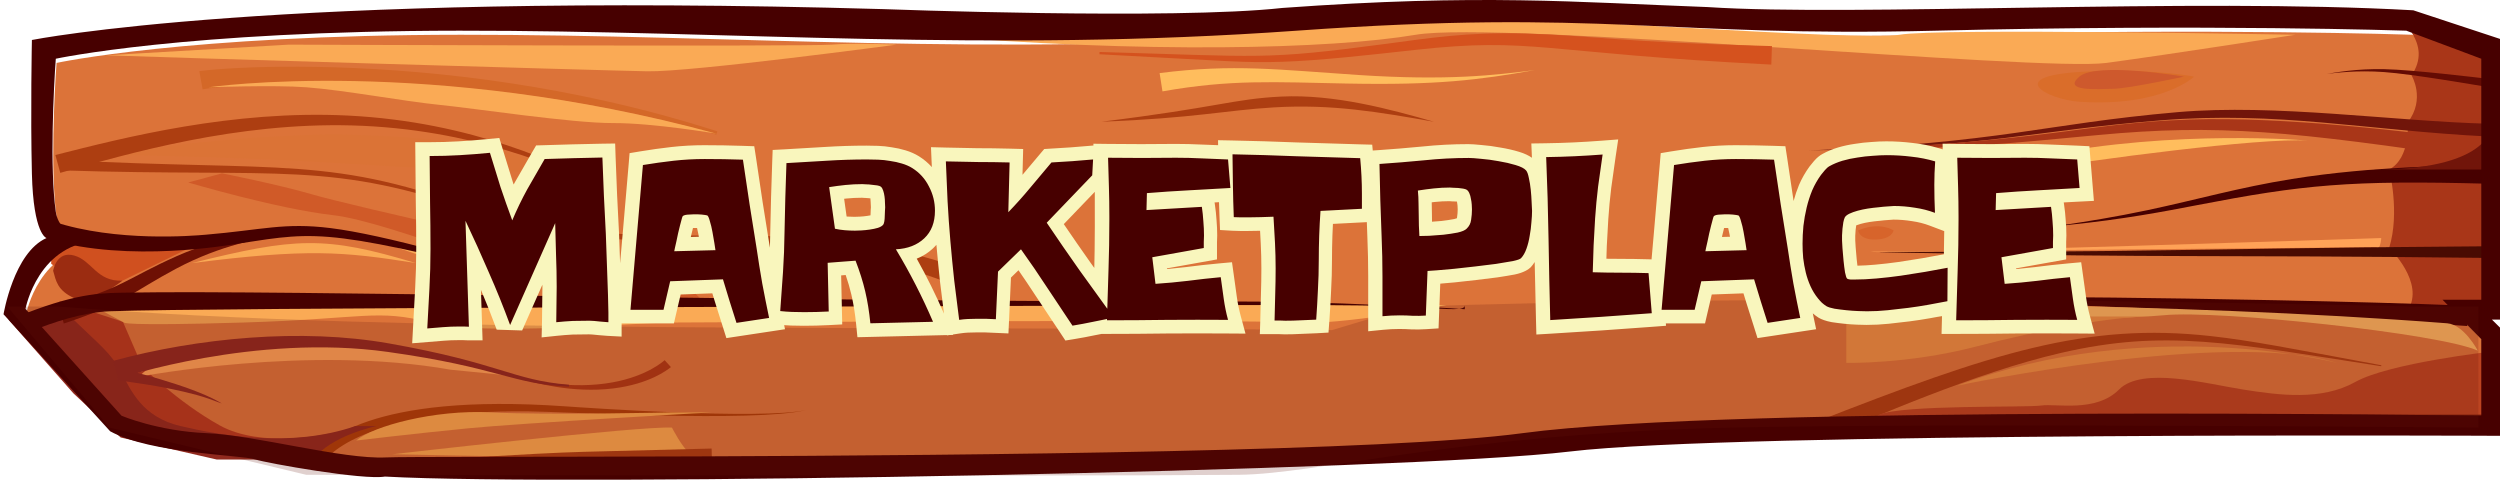 <?xml version="1.0" encoding="UTF-8" standalone="no"?>
<!DOCTYPE svg PUBLIC "-//W3C//DTD SVG 1.1//EN" "http://www.w3.org/Graphics/SVG/1.1/DTD/svg11.dtd">
<svg width="100%" height="100%" viewBox="0 0 243 47" version="1.1" xmlns="http://www.w3.org/2000/svg" xmlns:xlink="http://www.w3.org/1999/xlink" xml:space="preserve" xmlns:serif="http://www.serif.com/" style="fill-rule:evenodd;clip-rule:evenodd;stroke-linejoin:round;stroke-miterlimit:2;">
    <g transform="matrix(1,0,0,1,-1026.05,-285.263)">
        <g transform="matrix(6.12323e-17,-1,5.132,3.14269e-16,0,1920)">
            <g transform="matrix(6.12323e-17,0.195,-1,1.19305e-17,1812.37,111.47)">
                <g>
                    <g transform="matrix(0.082,0,0,0.074,727.776,89.473)">
                        <path d="M-3276,1274C-3276,1274 -3123.42,1237.28 -2797,1237C-2470.58,1236.72 -2169.4,1266.16 -1803,1237C-1436.6,1207.84 -1367.68,1245.94 -1044,1237C-720.318,1228.06 -486,1237 -486,1237L-397,1274L-397,1592L-443,1592L-397,1644L-397,1745C-397,1745 -1283.93,1730.3 -1535,1768C-1786.07,1805.7 -2832.42,1797.18 -2884,1800C-2935.58,1802.82 -3038.91,1770.73 -3097,1768C-3155.09,1765.27 -3198,1745 -3198,1745L-3312,1604C-3312,1604 -3297.14,1515.23 -3222,1514C-3222,1514 -3270.94,1515.32 -3276,1476C-3283.41,1418.44 -3278.49,1311.28 -3276,1274Z" style="fill:rgb(220,115,57);"/>
                    </g>
                    <g transform="matrix(0.082,0,0,0.074,727.361,89.473)">
                        <path d="M-481.504,1233.89C-471.354,1251.34 -469.07,1269.84 -481.504,1290.31C-481.504,1290.31 -464.542,1321.39 -486,1352C-486,1352 -482.296,1398.92 -508,1414C-508,1414 -494.915,1470.32 -508,1517C-508,1517 -464.936,1562.81 -486,1599L-460.831,1611L-386,1599L-386,1269.43L-424,1247.46L-481.504,1233.89Z" style="fill:rgb(169,54,24);"/>
                    </g>
                    <g transform="matrix(0.082,0,0,0.074,85.031,89.473)">
                        <path d="M6711,1522L7310,1516C7310,1516 7314.32,1522.46 7316,1504C7316,1504 6718.35,1525.94 6711,1522Z" style="fill:rgb(255,162,87);"/>
                    </g>
                    <g transform="matrix(0.082,0,0,0.074,85.031,89.473)">
                        <path d="M4716,1509L4716,1519L4633,1564L4620,1576L4592,1564L4556,1538L4556,1519L4580,1509L4716,1509Z" style="fill:rgb(208,80,31);"/>
                    </g>
                    <g transform="matrix(0.082,0,0,0.074,727.361,89.473)">
                        <path d="M-2383.25,1729.98C-2443.45,1746.54 -2674.4,1731.89 -2714.3,1731.6C-2881.15,1730.37 -2941.14,1775.48 -2955.57,1799.95L-2968.43,1792.05C-2956.63,1772.81 -2901.73,1707.01 -2668.8,1725.04C-2646.01,1726.81 -2436.79,1743 -2383.25,1729.98Z" style="fill:rgb(174,63,7);"/>
                    </g>
                    <g transform="matrix(0.082,0,0,0.074,727.361,89.473)">
                        <path d="M-390.034,1353.88L-390.42,1370.67C-536.737,1362.52 -638.959,1336.95 -778.562,1349.42C-931.463,1363.09 -976.504,1384.11 -1196,1389C-965.03,1379.08 -918.927,1354.15 -758.65,1338.66C-642.402,1327.42 -502.858,1350.69 -390.034,1353.88Z" style="fill:rgb(113,21,10);"/>
                    </g>
                    <g transform="matrix(0.082,0,0,0.074,85.031,89.473)">
                        <path d="M4566,1614.1C4566,1614.1 4584.23,1633.84 4612,1673C4639.77,1712.16 4652.95,1737.83 4687,1750C4721.05,1762.17 4821.77,1779.14 4848,1773C4874.23,1766.86 4885,1761 4885,1761C4885,1761 4805.8,1781.16 4755.43,1750C4705.05,1718.84 4664,1673 4664,1673L4641,1614.1L4566,1587L4566,1614.1Z" style="fill:rgb(183,58,30);"/>
                    </g>
                    <g transform="matrix(0.082,0,0,0.074,727.361,89.473)">
                        <path d="M-619,1237C-619,1237 -764.084,1262.18 -843,1274C-921.916,1285.82 -1561.35,1218.21 -1661,1237C-1760.65,1255.79 -1982.1,1262.12 -2248,1237C-2248,1237 -1699.78,1216.12 -1617,1214C-1534.22,1211.88 -1131.62,1245.94 -1088,1237C-1044.38,1228.06 -619,1237 -619,1237Z" style="fill:rgb(250,170,85);"/>
                    </g>
                    <g transform="matrix(0.082,0,0,0.074,727.361,89.473)">
                        <path d="M-3191,1615C-3191,1615 -3195.26,1619.86 -3050,1615C-2904.74,1610.14 -2892.2,1596.76 -2828,1615C-2763.8,1633.24 -2590.54,1615.24 -2542,1615C-2493.46,1614.76 -1860.55,1610.62 -1805,1615C-1749.45,1619.38 -1625,1592 -1625,1592L-3230,1592L-3191,1615Z" style="fill:rgb(250,170,85);"/>
                    </g>
                    <g transform="matrix(0.082,0,0,0.074,727.361,89.473)">
                        <path d="M-2845.31,1536.94C-2932.1,1521.61 -2973.66,1517.64 -3110.7,1536.94C-2988.22,1503.14 -2953.33,1500.75 -2845.31,1536.94Z" style="fill:rgb(250,170,85);"/>
                    </g>
                    <g transform="matrix(0.082,0,0,0.074,727.361,89.473)">
                        <path d="M-3275,1547C-3275,1547 -3271.24,1520.31 -3250,1527C-3228.76,1533.69 -3223.49,1561.47 -3193,1560C-3193,1560 -3229.84,1593.27 -3250,1583C-3270.16,1572.73 -3271.56,1560.31 -3275,1547Z" style="fill:rgb(155,44,17);"/>
                    </g>
                    <g transform="matrix(0.082,0,0,0.074,727.361,89.473)">
                        <path d="M-3300,1611C-3300,1611 -3280.64,1578.97 -3251,1611C-3221.36,1643.03 -3207.09,1654.25 -3195,1679C-3182.91,1703.75 -3170.08,1739.1 -3124,1751C-3077.92,1762.9 -2994.16,1780.51 -2917,1751L-2892,1751C-2892,1751 -2946.28,1763.51 -2967,1795L-3081,1795L-3195,1766L-3251,1708L-3328,1611L-3300,1611Z" style="fill:rgb(145,41,30);"/>
                    </g>
                    <g transform="matrix(0.082,0,0,0.074,727.361,89.546)">
                        <path d="M-2550.69,1663.43L-2543.22,1672.56C-2547.81,1676.54 -2568.72,1694.68 -2611.45,1700.56C-2660.92,1707.35 -2706.87,1692.34 -2719.14,1688.61L-2718.86,1687.39C-2706.87,1690.24 -2660.56,1702.31 -2612.53,1692.64C-2570.45,1684.17 -2551.23,1663.92 -2550.69,1663.43Z" style="fill:rgb(176,58,20);"/>
                    </g>
                    <g transform="matrix(0.082,0,0,0.074,727.361,89.473)">
                        <path d="M-390.322,1408.38L-390.605,1432.7C-555.165,1427.73 -610.517,1434.1 -735.139,1460.73C-774.239,1469.09 -821.988,1479.33 -887.689,1486.75C-940.604,1492.72 -871.845,1485.7 -794.029,1467.35C-734.157,1453.23 -686.171,1437.68 -623.291,1426.46C-526.531,1409.17 -428.283,1409.01 -390.322,1408.38Z" style="fill:rgb(71,0,0);"/>
                    </g>
                    <g transform="matrix(0.082,0,0,0.074,727.361,89.473)">
                        <path d="M-398.293,1400.7C-624.289,1363.39 -710.326,1353.91 -852.617,1368.71C-951.628,1379.01 -1016.1,1387.21 -1181.08,1389.51C-901.485,1376.65 -870.634,1353.05 -744.837,1348.4C-629.025,1344.11 -483.318,1364.85 -395.303,1376.61L-398.293,1400.7Z" style="fill:rgb(169,54,24);"/>
                    </g>
                    <g transform="matrix(0.082,0,0,0.074,727.361,89.473)">
                        <path d="M-387.13,1514.79L-387.176,1530.18C-744.289,1525.66 -744.294,1530.4 -1074.97,1523.44C-1186.79,1521.08 -1027.44,1523.49 -834.863,1520.98C-639.314,1518.43 -639.364,1516.81 -387.13,1514.79Z" style="fill:rgb(73,11,2);"/>
                    </g>
                    <g transform="matrix(0.082,0,0,0.074,727.361,89.473)">
                        <path d="M-413.933,1592.97L-415.476,1619.6C-448.994,1617.02 -601.201,1605.33 -834.839,1594.45C-1051.9,1584.35 -1159.07,1584.2 -1186.97,1583.93C-1162.75,1583.31 -1054.9,1579.61 -834.552,1582.24C-741.002,1583.36 -547.943,1586.91 -413.933,1592.97Z" style="fill:rgb(71,0,0);"/>
                    </g>
                    <g transform="matrix(0.082,0,0,0.074,727.361,89.473)">
                        <path d="M-1181.13,1769.12L-1189.47,1746.65C-977.157,1654.4 -866.677,1614.59 -718.843,1632.86C-670.954,1638.78 -628.05,1648.29 -517.265,1671.12L-517.455,1672.38C-696.469,1641.66 -773.588,1623.44 -896.666,1654.89C-998.494,1680.92 -1121.64,1740.95 -1181.13,1769.12Z" style="fill:rgb(173,62,17);"/>
                    </g>
                    <g transform="matrix(0.082,0,0,0.074,727.361,89.473)">
                        <path d="M-1639.31,1351.31C-1705.2,1338.41 -1760.5,1327.85 -1829.22,1332.42C-1886.79,1336.24 -1922.87,1346.55 -2033.21,1351.22C-1893.41,1332.09 -1877.44,1321.37 -1820.59,1318.22C-1757.17,1314.7 -1689.95,1335.26 -1639.31,1351.31Z" style="fill:rgb(173,62,17);"/>
                    </g>
                    <g transform="matrix(0.082,0,0,0.074,727.361,89.473)">
                        <path d="M-2035.64,1262.62L-2035.54,1259.61C-1842.37,1265.67 -1841.88,1270.38 -1696.77,1249.02C-1647.38,1241.75 -1601.14,1233.19 -1530.86,1235.42C-1450.01,1237.99 -1427.7,1246.4 -1239.08,1251.9L-1239.82,1276.2C-1513.73,1260.9 -1521.8,1239.78 -1661.92,1256.93C-1715.66,1263.51 -1774.1,1270.89 -1819.17,1272.51C-1864.73,1274.13 -1879.11,1271.72 -2035.64,1262.62Z" style="fill:rgb(213,82,30);"/>
                    </g>
                    <g transform="matrix(0.082,0,0,0.074,727.361,89.473)">
                        <path d="M-3266.04,1415.11L-3265.45,1401.49C-3003.18,1416.87 -2944.97,1394.87 -2767.2,1469.77L-2767.96,1472.05C-2946.28,1401.41 -3003.1,1424.69 -3266.04,1415.11Z" style="fill:rgb(173,62,17);"/>
                    </g>
                    <g transform="matrix(0.082,0,0,0.074,727.361,89.473)">
                        <path d="M-2179.28,1552.57L-2187.61,1574.93C-2266.47,1538.42 -2327.89,1520.92 -2461.58,1513.92C-2573.39,1508.06 -2639.58,1508.96 -2747.01,1479.74L-2746.7,1478.29C-2562.25,1520.71 -2449.91,1483.01 -2289.3,1516.87C-2229.01,1529.58 -2180.86,1551.9 -2179.28,1552.57Z" style="fill:rgb(173,62,17);"/>
                    </g>
                    <g transform="matrix(0.082,0,0,0.074,726.95,89.031)">
                        <path d="M-2483.24,1369.81L-2484.45,1374.23C-2485.54,1373.89 -2723.06,1289.54 -3021.01,1307.4C-3068.76,1310.27 -3087.23,1313.63 -3092.93,1314.67L-3096.85,1290.75C-3053.87,1284.62 -2931.55,1278.82 -2783.06,1298.41C-2623.23,1319.51 -2514.12,1359.1 -2483.24,1369.81Z" style="fill:rgb(212,104,40);"/>
                    </g>
                    <g transform="matrix(0.082,0,0,0.074,727.361,89.473)">
                        <path d="M-1200,1416C-1200,1416 -1017.01,1430.96 -938,1416C-858.989,1401.04 -660.275,1371.99 -604,1376C-604,1376 -760.75,1360.74 -920,1396C-1016.45,1417.35 -1168.06,1418.34 -1200,1416Z" style="fill:rgb(255,189,93);"/>
                    </g>
                    <g transform="matrix(0.082,0,0,0.074,727.361,89.473)">
                        <path d="M-1099,1733C-1099,1733 -453.558,1729.28 -406,1725C-406,1725 -375.041,1752.44 -406,1752C-436.959,1751.56 -1160,1752 -1160,1752L-1099,1733Z" style="fill:rgb(109,21,7);"/>
                    </g>
                    <g transform="matrix(0.082,0,0,0.074,727.361,89.473)">
                        <path d="M-386,1653C-386,1653 -507.711,1668.08 -548,1693C-588.289,1717.92 -637.989,1710.52 -681,1703C-724.011,1695.49 -800.753,1672.38 -828,1703C-855.247,1733.62 -902.871,1721.11 -920,1724C-937.129,1726.89 -1083.85,1722.67 -1112,1736C-1140.15,1749.33 -728,1736 -728,1736L-398,1736L-386,1653Z" style="fill:rgb(188,68,33);"/>
                    </g>
                    <g transform="matrix(0.082,0,0,0.074,727.361,89.473)">
                        <path d="M-390.359,1294.91L-391.665,1305.58C-405.655,1303.06 -479.857,1288.73 -513.974,1286.01C-547.111,1283.37 -571.039,1287.14 -581.814,1288.39C-571.073,1286.54 -547.264,1281.41 -513.817,1282.19C-479.398,1282.99 -404.642,1293.15 -390.359,1294.91Z" style="fill:rgb(100,11,3);"/>
                    </g>
                    <g transform="matrix(0.082,0,0,0.074,727.361,89.473)">
                        <path d="M-2542,1753C-2542,1753 -2530.35,1778.7 -2520,1788C-2509.65,1797.3 -2873,1788 -2873,1788C-2873,1788 -2579.14,1750.58 -2542,1753Z" style="fill:rgb(251,167,77);"/>
                    </g>
                    <g transform="matrix(0.082,0,0,0.074,727.361,89.473)">
                        <path d="M-2494.62,1798.54L-2665.28,1803.42C-2715.75,1804.09 -2895.12,1801.78 -2915.11,1801.53C-2844.68,1796.67 -2704.84,1786.5 -2646.81,1784.84L-2495.04,1780.51L-2494.62,1798.54Z" style="fill:rgb(173,62,17);"/>
                    </g>
                    <g transform="matrix(0.082,0,0,0.074,727.361,89.473)">
                        <path d="M-2916,1770C-2916,1770 -2847.78,1760.95 -2784,1754C-2720.22,1747.05 -2494,1733 -2494,1733L-2541,1733C-2541,1733 -2690.88,1736.9 -2757,1733C-2823.12,1729.1 -2896.41,1751.07 -2916,1770Z" style="fill:rgb(251,167,77);"/>
                    </g>
                    <g transform="matrix(0.082,0,0,0.074,727.361,89.473)">
                        <path d="M-3172,1686C-3172,1686 -2972.92,1643.7 -2804,1677L-2722,1686C-2722,1686 -2885.68,1628.41 -2965,1640C-3044.32,1651.59 -3161.85,1660 -3172,1686Z" style="fill:rgb(255,162,87);"/>
                    </g>
                    <g transform="matrix(0.082,0,0,0.074,727.361,89.473)">
                        <path d="M-3199.2,1690.92L-3196.81,1675C-3187.2,1677.57 -3114.26,1697.09 -3079.64,1718.47C-3067.34,1726.08 -3083.58,1716.59 -3104.94,1710.16C-3143.07,1698.66 -3183.93,1693.14 -3199.2,1690.92Z" style="fill:rgb(144,40,31);"/>
                    </g>
                    <g transform="matrix(0.082,0,0,0.074,727.607,89.473)">
                        <path d="M-2810.2,1667.87C-2833.05,1663.84 -2877.15,1652.17 -3027.59,1659.87C-3125.3,1664.87 -3169.65,1677.35 -3174.85,1679.97C-3175.22,1680.16 -3175.77,1679.79 -3175.86,1679.86C-3176.14,1680.07 -3176.85,1681.58 -3176.87,1679.92C-3176.92,1675.27 -3107.24,1646.84 -3029.17,1637.31C-2944.09,1626.92 -2871.37,1643.24 -2809.8,1666.13L-2810.2,1667.87Z" style="fill:rgb(255,162,87);"/>
                    </g>
                    <g transform="matrix(0.082,0,0,0.074,727.361,89.473)">
                        <path d="M-3197.78,1688.56L-3204.27,1665.4C-3103.46,1635.04 -2980.81,1622.09 -2877.22,1642.43C-2744.3,1668.51 -2731.87,1690.5 -2663.95,1696.73L-2664.05,1699.27C-2732.73,1695.72 -2745.52,1674.28 -2878.78,1653.57C-3035.83,1629.18 -3194.72,1687.52 -3197.78,1688.56Z" style="fill:rgb(144,40,31);"/>
                    </g>
                    <g transform="matrix(0.082,0,0,0.074,727.361,89.473)">
                        <path d="M-3262.41,1616.31L-3268.25,1592.88C-3193.9,1571.01 -3186.7,1556.35 -3128.47,1527.73C-3072.75,1500.35 -3016.61,1494.96 -2998.81,1492.61L-2998.15,1498.13C-3029.77,1504.43 -3075.99,1512.75 -3129.68,1544.48C-3181.16,1574.9 -3189.95,1589.83 -3262.41,1616.31Z" style="fill:rgb(110,16,4);"/>
                    </g>
                    <g transform="matrix(0.082,0,0,0.074,725.307,89.031)">
                        <path d="M-3050,1425C-3050,1425 -2982.93,1439.66 -2942,1453C-2901.07,1466.34 -2615.13,1539.23 -2566,1542C-2516.87,1544.77 -2513,1565.37 -2493,1579L-2478,1595L-2627,1595L-2648,1579C-2648,1579 -2851.18,1488.35 -2918,1480C-2984.82,1471.65 -3090.16,1436.91 -3090,1437C-3089.84,1437.09 -3050,1425 -3050,1425Z" style="fill:rgb(208,90,40);"/>
                    </g>
                    <g transform="matrix(0.082,0,0,0.074,727.361,89.473)">
                        <path d="M-2996,1250C-2996,1250 -2380.34,1252.7 -2353,1250C-2325.66,1247.3 -2276,1250 -2276,1250C-2276,1250 -2518.22,1286.03 -2571,1285C-2623.78,1283.98 -3175.15,1265.67 -3212,1264L-2996,1250Z" style="fill:rgb(250,170,85);"/>
                    </g>
                    <g transform="matrix(0.082,0,0,0.074,727.361,89.473)">
                        <path d="M-2489,1367C-2489,1367 -2563.6,1352.81 -2612,1353C-2660.4,1353.19 -2776.88,1333.53 -2818,1329C-2859.12,1324.48 -2929.5,1309.83 -2975,1306C-3013.53,1302.75 -3091,1306 -3091,1306C-3091,1306 -2830.56,1263.92 -2489,1367Z" style="fill:rgb(250,170,85);"/>
                    </g>
                    <g transform="matrix(0.082,0,0,0.074,727.361,89.473)">
                        <path d="M-3190,1395C-3190,1395 -3046.11,1397.55 -2922,1406.68C-2797.89,1415.81 -2654,1419 -2654,1419C-2654,1419 -2677.48,1410.2 -2727,1395C-2806.04,1370.74 -2887.23,1369.88 -2929,1368C-2970.77,1366.12 -3142.41,1376.91 -3190,1395Z" style="fill:rgb(219,115,54);"/>
                    </g>
                    <g transform="matrix(0.082,0,0,0.074,727.361,89.473)">
                        <path d="M-3266.56,1418.41L-3272.33,1394.95C-3190.59,1371.91 -3062.35,1335.66 -2925.99,1343.13C-2777.41,1351.27 -2673.14,1408.16 -2625.39,1434.48L-2626.4,1436.77C-2673.19,1412.88 -2776.73,1360.35 -2921.46,1356.1C-3057.53,1352.1 -3184.26,1392.31 -3266.56,1418.41Z" style="fill:rgb(173,62,17);"/>
                    </g>
                    <g transform="matrix(0.082,0,0,0.074,727.361,89.473)">
                        <path d="M-2877,1513C-2877,1513 -2795.69,1543.97 -2767,1553C-2738.31,1562.03 -2683.99,1566.36 -2668,1571C-2668,1571 -2783.7,1534.3 -2877,1513Z" style="fill:rgb(250,170,85);"/>
                    </g>
                    <g transform="matrix(0.082,0,0,0.074,675.302,89.473)">
                        <path d="M-1326.14,1311.38L-1329.52,1287.35C-1241.65,1275.01 -1189.01,1282.91 -1094.4,1289.83C-988.285,1297.59 -932.754,1290.12 -885.12,1283.4C-951.748,1296.53 -1001.63,1303.42 -1107.89,1301.08C-1194.1,1299.18 -1245.26,1295.48 -1326.14,1311.38Z" style="fill:rgb(255,189,93);"/>
                    </g>
                    <g transform="matrix(0.082,0,0,0.074,727.361,89.473)">
                        <path d="M-1150,1616C-1150,1616 -838.567,1612.35 -774.546,1605.37C-710.526,1598.4 -446.89,1629.33 -403,1652C-403,1652 -419.243,1617.72 -439.312,1616C-771.038,1587.59 -1162,1590 -1162,1590L-1150,1616Z" style="fill:rgb(253,183,98);"/>
                    </g>
                    <g transform="matrix(0.082,0,0,0.074,727.361,89.473)">
                        <path d="M-520,1414L-386,1414L-386,1354C-386,1354 -383.472,1412.66 -520,1414Z" style="fill:rgb(113,21,10);"/>
                    </g>
                    <g transform="matrix(0.082,0,0,0.074,727.361,89.473)">
                        <path d="M-1137,1494C-1137,1494 -1135.77,1506.74 -1116,1506C-1096.23,1505.26 -1095,1494 -1095,1494C-1095,1494 -1111.22,1481.73 -1137,1494Z" style="fill:rgb(215,100,43);"/>
                    </g>
                    <g transform="matrix(0.082,0,0,0.074,727.361,89.473)">
                        <path d="M-1151,1668C-1151,1668 -1078.24,1669.75 -999,1647C-919.762,1624.25 -836.736,1606.89 -788,1607L-1151,1607L-1151,1668Z" style="fill:rgb(237,144,67);"/>
                    </g>
                    <g transform="matrix(0.082,0,0,0.074,727.361,89.473)">
                        <path d="M-1020,1698C-1020,1698 -700.22,1623.01 -570,1668C-570,1668 -792.52,1603.35 -1020,1698Z" style="fill:rgb(237,144,67);"/>
                    </g>
                    <g transform="matrix(0.082,0,0,0.074,727.361,89.473)">
                        <path d="M-739,1292C-739,1292 -776.795,1332.29 -875,1325C-912.601,1322.21 -970.62,1289.22 -860.117,1285.05C-780.389,1282.04 -739,1292 -739,1292Z" style="fill:rgb(218,109,42);"/>
                    </g>
                    <g transform="matrix(0.082,0,0,0.074,727.361,89.473)">
                        <path d="M-751,1292C-751,1292 -854.439,1272.34 -875,1292C-895.561,1311.66 -854.1,1308.38 -835,1308C-815.9,1307.62 -751,1292 -751,1292Z" style="fill:rgb(206,89,45);"/>
                    </g>
                    <g transform="matrix(0.082,0,0,0.074,727.114,89.252)">
                        <path d="M-3295.79,1628.24L-3304.3,1605.83C-3239.16,1577.87 -3211.87,1579.25 -3180.83,1578.64C-3006.52,1575.21 -2414.88,1590.73 -1886.38,1590.33C-1656.85,1590.15 -1600.4,1609.05 -1599.91,1595.52L-1599.91,1600.52C-1679.4,1593.07 -1865.17,1595.12 -1952.47,1595.52C-2272.46,1597 -3090.86,1598.43 -3204.41,1603.17C-3238.61,1604.6 -3273.36,1618.61 -3295.79,1628.24Z" style="fill:rgb(71,0,0);"/>
                    </g>
                    <g transform="matrix(0.082,0,0,0.074,727.361,89.473)">
                        <path d="M-3281.41,1505.55L-3274.57,1482.45C-3200.17,1509.63 -3108.84,1501.02 -3094.43,1499.66C-3026.95,1493.3 -3001.42,1483.37 -2946.49,1490.94C-2882.01,1499.82 -2771.82,1535.4 -2665.88,1569.5L-2666.12,1570.5C-2950.3,1490.43 -2958.04,1494.72 -3054.41,1511.1C-3065.06,1512.91 -3184.07,1537.12 -3281.41,1505.55Z" style="fill:rgb(71,0,0);"/>
                    </g>
                    <g transform="matrix(0.996,0,0,1,-11.371,113.519)">
                        <path d="M702.228,65.114L711,68L710.97,95.179L709.895,95.179L710.94,96.209L710.91,106.477C710.91,106.477 636.009,106.082 620,108C603.991,109.918 521.887,111.419 504.429,110.436C502.344,110.806 492.909,109.134 491.779,108.772C490.296,108.297 481.67,108.237 477.631,106.034L467.233,94.662C467.233,94.662 468.229,88.653 471.427,87.251C471.427,87.251 470.145,86.933 470,81C469.855,75.067 470,68 470,68C470,68 493.66,63.3 553,65C553,65 581.312,66.063 591.951,64.886C611.342,63.486 620.519,64.327 633.403,64.801C647.738,65.742 680.499,63.891 702.228,65.114ZM476.753,87.505C470.593,87.605 469.374,94.135 469.374,94.135L478.74,104.523C478.74,104.523 482.265,106.016 487.037,106.217C491.81,106.419 500.299,108.782 504.537,108.575C506.089,108.499 518.613,108.535 534.874,108.475C562.995,108.37 602.296,107.978 615.365,106.217C635.992,103.44 708.859,104.523 708.859,104.523L708.859,97.082L705.08,93.251L708.859,93.251L708.859,69.823L701.547,67.097C701.547,67.097 682.296,66.438 655.704,67.097C629.111,67.756 623.45,64.949 593.347,67.097C563.245,69.245 538.502,67.077 511.684,67.097C484.867,67.117 472.331,69.823 472.331,69.823C472.127,72.569 471.723,80.465 472.331,84.705C472.732,87.5 476.49,87.508 476.753,87.505Z" style="fill:rgb(71,0,0);"/>
                    </g>
                    <g transform="matrix(0.082,0,0,0.074,85.031,89.473)">
                        <path d="M4564,1594C4984.5,1631.06 5574.27,1618.76 6073,1625L6165.83,1594C6539.5,1580.96 6941.42,1583.67 7357,1594L7431,1594L7431,1753C7431,1753 6791.53,1746.81 6546,1753C6220.91,1761.2 6057.08,1813.95 5963,1815C5757.86,1817.3 4858,1815 4858,1815L4625,1753L4504,1594L4564,1594Z" style="fill:rgb(100,22,12);fill-opacity:0.2;"/>
                    </g>
                </g>
            </g>
            <g transform="matrix(1,4.62223e-33,0,0.195,1292.58,137.058)">
                <g transform="matrix(2.77229e-17,0.453,-0.453,2.77229e-17,453.896,131.697)">
                    <path d="M554.325,316.058L554.325,318.886L551.225,318.723C550.584,318.689 549.96,318.639 549.32,318.568L549.288,318.563C548.892,318.511 548.497,318.471 548.094,318.444L548.087,318.444C547.751,318.42 547.499,318.405 547.331,318.405C546.172,318.405 545.014,318.42 543.837,318.45C542.713,318.509 541.603,318.596 540.507,318.711L537.174,319.062L537.254,315.712C537.284,314.448 537.299,313.213 537.299,311.973L537.3,311.937C537.33,310.703 537.345,309.454 537.345,308.19C537.345,308.04 537.345,307.89 537.345,307.74L532.998,317.571L527.541,317.398C526.477,314.506 525.351,311.659 524.161,308.851L524.512,319.694L521.47,319.694C521.093,319.694 520.701,319.678 520.296,319.648L519.353,319.648C518.268,319.648 517.198,319.69 516.141,319.776C515.037,319.868 513.917,319.96 512.781,320.052L509.421,320.324L509.602,316.959C509.756,314.105 509.909,311.267 510.063,308.444C510.213,305.675 510.288,302.89 510.288,300.091C510.288,296.766 510.258,293.455 510.197,290.147L510.197,290.133C510.166,286.82 510.135,283.491 510.104,280.148L510.077,277.176L513.049,277.176C515.199,277.176 517.289,277.116 519.32,276.997C521.4,276.876 523.525,276.71 525.695,276.499L528.105,276.265L528.8,278.584C529.53,281.017 530.275,283.434 531.035,285.836C531.082,285.976 531.129,286.117 531.176,286.255C531.252,286.115 531.328,285.975 531.413,285.821L531.42,285.807C532.656,283.615 533.906,281.438 535.172,279.276L535.997,277.869L537.627,277.821C539.712,277.76 541.767,277.698 543.791,277.637C545.861,277.575 547.947,277.529 550.048,277.498L552.939,277.456L553.035,280.345C553.126,283.088 553.233,285.801 553.355,288.484C553.508,291.19 553.647,293.928 553.77,296.698C553.861,298.844 553.937,300.992 553.998,303.138C554.167,301.187 554.338,299.241 554.511,297.298C554.971,292.151 555.415,286.988 555.844,281.81L556.033,279.525L558.295,279.148C560.556,278.772 562.802,278.457 565.033,278.206C567.349,277.949 569.683,277.82 572.031,277.82C574.795,277.82 577.558,277.866 580.321,277.96L582.762,278.042L583.133,280.455C583.624,283.649 584.1,286.843 584.561,290.037C585.05,293.184 585.554,296.346 586.077,299.548L586.081,299.573C586.095,299.665 586.108,299.756 586.122,299.848C586.158,298.732 586.183,297.618 586.195,296.505L586.195,296.493C586.288,291.506 586.426,286.518 586.611,281.53L586.711,278.841L589.398,278.698C592.27,278.545 595.128,278.377 597.971,278.194C600.917,278.006 603.864,277.912 606.81,277.912C607.578,277.912 608.411,277.928 609.308,277.96C610.285,277.995 611.262,278.098 612.207,278.265C613.246,278.41 614.232,278.627 615.166,278.913C616.255,279.237 617.221,279.668 618.077,280.198L618.084,280.203C619.129,280.859 620.048,281.63 620.84,282.518L620.656,278.243L623.813,278.327C626.094,278.388 628.345,278.434 630.566,278.464C632.855,278.464 635.159,278.495 637.479,278.557L640.421,278.636L640.277,284.175C641.529,282.67 642.813,281.143 644.13,279.594L644.94,278.64L646.19,278.562C647.654,278.47 649.133,278.379 650.627,278.287C652.118,278.166 653.595,278.044 655.056,277.922L655.491,277.886L655.48,277.505L658.55,277.544C660.955,277.574 663.344,277.59 665.719,277.59C668.148,277.559 670.593,277.544 673.053,277.544C674.965,277.544 676.861,277.591 678.717,277.683C679.885,277.722 681.053,277.766 682.22,277.816L682.205,276.747L685.251,276.808C689.869,276.9 694.456,277.039 699.012,277.224C703.543,277.377 708.089,277.514 712.65,277.637L715.261,277.707L715.378,278.961L716.503,278.885C719.633,278.672 722.778,278.414 725.938,278.11C729.256,277.763 732.558,277.59 735.845,277.59C736.455,277.59 737.417,277.651 738.715,277.784C739.994,277.883 741.339,278.063 742.723,278.32C744.178,278.557 745.514,278.863 746.732,279.235C747.939,279.596 748.85,280.051 749.507,280.518L749.379,277.451L752.404,277.406C754.428,277.376 756.422,277.315 758.386,277.225C760.351,277.134 762.331,277.013 764.327,276.862L768.005,276.583L767.462,280.231C767.128,282.481 766.809,284.746 766.505,287.027C766.236,289.237 766.027,291.462 765.878,293.703C765.757,295.611 765.65,297.519 765.559,299.427C765.53,300.343 765.5,301.262 765.471,302.185C766.46,302.2 767.441,302.208 768.415,302.208C770.439,302.208 772.463,302.239 774.487,302.301L775.153,302.322C775.299,300.644 775.446,298.97 775.596,297.298C776.055,292.151 776.499,286.988 776.928,281.81L777.118,279.525L779.379,279.148C781.64,278.772 783.886,278.457 786.117,278.206C788.433,277.949 790.767,277.82 793.116,277.82C795.879,277.82 798.642,277.866 801.406,277.96L803.846,278.042L804.217,280.455C804.696,283.569 805.161,286.683 805.611,289.797C805.924,288.617 806.31,287.469 806.775,286.336L806.788,286.306C807.397,284.909 808.133,283.62 809.021,282.399L809.05,282.362C809.284,282.06 809.586,281.691 809.955,281.255C810.565,280.534 811.195,280.031 811.785,279.709C812.786,279.152 813.898,278.685 815.133,278.311L815.145,278.308C816.313,277.964 817.515,277.705 818.739,277.533C819.929,277.336 821.102,277.204 822.259,277.137C823.437,277.039 824.517,276.992 825.501,276.992C827.361,276.992 829.222,277.105 831.082,277.333C833.002,277.536 834.872,277.908 836.691,278.447L837.587,278.713L837.552,277.505L840.622,277.544C843.027,277.574 845.417,277.59 847.792,277.59C850.221,277.559 852.666,277.544 855.126,277.544C857.037,277.544 858.933,277.591 860.79,277.683C862.677,277.745 864.565,277.823 866.452,277.915L869.029,278.042L869.999,289.763L866.963,289.918C865.818,289.976 864.675,290.037 863.534,290.1L863.607,290.598C863.771,291.71 863.886,292.807 863.952,293.887C864.05,294.972 864.098,296.074 864.098,297.192C864.098,297.653 864.083,298.13 864.052,298.622L864.052,302.325L853.322,304.248C853.322,304.248 853.339,304.394 853.339,304.394C854.677,304.276 856.01,304.138 857.338,303.979C859.702,303.668 862.081,303.404 864.476,303.186L867.27,302.932L867.659,305.711C867.874,307.245 868.089,308.795 868.304,310.36C868.501,311.77 868.783,313.152 869.15,314.506L870.163,318.248L866.286,318.221C861.948,318.19 857.639,318.19 853.361,318.221C849.056,318.282 844.721,318.313 840.355,318.313L837.333,318.313L837.411,315.293C837.418,315.019 837.425,314.746 837.432,314.473C836.55,314.639 835.675,314.8 834.805,314.955C833.381,315.208 831.94,315.429 830.476,315.62L830.468,315.621C828.975,315.808 827.483,315.979 825.99,316.135C824.416,316.299 822.842,316.38 821.268,316.38C820.813,316.38 820.148,316.365 819.272,316.332C818.381,316.299 817.458,316.234 816.501,316.135C815.561,316.037 814.669,315.924 813.771,315.786L813.717,315.775C812.489,315.539 811.608,315.206 810.992,314.846L810.944,314.816C810.522,314.547 810.117,314.245 809.729,313.908C809.754,314.025 809.778,314.141 809.802,314.257L810.443,317.307L797.871,319.21L797.116,316.802C796.627,315.243 796.138,313.699 795.646,312.162L795.643,312.154C795.377,311.305 795.115,310.455 794.857,309.606C794.857,309.606 788.064,309.854 788.064,309.854L786.618,316.058L778.218,316.058L778.259,316.563L775.309,316.786C771.651,317.063 768.008,317.324 764.382,317.57C760.784,317.816 757.155,318.047 753.495,318.262L750.457,318.441L750.378,315.399C750.268,311.205 750.174,307.035 750.096,302.888C749.85,303.283 749.587,303.633 749.309,303.941C749.299,303.952 749.289,303.964 749.278,303.975C749.26,303.996 749.24,304.017 749.221,304.037C748.79,304.473 747.75,305.154 745.855,305.556L745.821,305.562C744.812,305.752 743.583,305.957 742.105,306.182L742.078,306.185C740.682,306.371 739.177,306.558 737.563,306.744C735.959,306.929 734.432,307.099 732.954,307.256L732.925,307.258C731.779,307.358 730.755,307.448 729.852,307.527L729.483,317.124L726.832,317.295C725.783,317.362 724.752,317.379 723.688,317.344L723.639,317.34C722.783,317.283 721.913,317.255 721.028,317.255C720.464,317.255 719.899,317.269 719.335,317.297C718.77,317.325 718.205,317.368 717.64,317.424L714.402,317.748L714.402,305.935C714.402,303.154 714.342,300.343 714.22,297.491L714.22,297.48C714.183,296.427 714.146,295.377 714.108,294.329C711.474,294.465 706.838,294.705 706.838,294.705C706.793,295.572 706.755,296.436 706.725,297.295C706.665,299.01 706.635,300.724 706.635,302.438C706.635,304.635 706.572,306.831 706.447,309.028C706.354,311.166 706.23,313.305 706.075,315.443L705.888,318.027L703.301,318.171C702.183,318.233 701.064,318.279 699.974,318.309C698.82,318.373 697.666,318.405 696.512,318.405C696.076,318.405 695.641,318.39 695.208,318.359L691.168,318.359L691.267,315.318C691.328,313.462 691.374,311.622 691.405,309.774L691.405,309.75C691.466,307.911 691.496,306.087 691.496,304.278C691.496,302.487 691.451,300.695 691.361,298.902C691.317,297.996 691.269,297.089 691.217,296.183C690.342,296.212 689.454,296.226 688.551,296.226L686.986,296.226C686.44,296.226 685.876,296.209 685.295,296.175L682.633,296.018L682.525,293.354C682.481,292.249 682.443,291.147 682.412,290.048C682.095,290.065 681.778,290.083 681.461,290.1L681.534,290.598C681.698,291.71 681.813,292.807 681.88,293.887C681.977,294.972 682.026,296.074 682.026,297.192C682.026,297.653 682.011,298.13 681.98,298.622L681.98,302.325L671.249,304.248C671.249,304.248 671.267,304.394 671.267,304.394C672.605,304.276 673.938,304.138 675.266,303.979C677.629,303.668 680.009,303.404 682.404,303.186L685.198,302.932L685.587,305.711C685.802,307.245 686.016,308.795 686.231,310.36C686.429,311.77 686.711,313.152 687.077,314.506L688.091,318.248L684.214,318.221C679.875,318.19 675.567,318.19 671.289,318.221C666.984,318.282 662.648,318.313 658.282,318.313L657.244,318.313C656.789,318.404 656.333,318.493 655.878,318.578C654.402,318.892 652.895,319.174 651.357,319.425L649.475,319.732L648.424,318.14C646.588,315.354 644.767,312.615 642.95,309.906L642.94,309.89C641.798,308.138 640.624,306.392 639.419,304.653L637.805,306.221L637.265,318.208L632.275,317.991L630.314,317.991C629.72,317.991 629.14,318.005 628.575,318.033C628.058,318.059 627.541,318.111 627.024,318.188L625.361,318.438L625.4,318.53L624.622,318.549L624.055,318.634L624.046,318.563L604.884,319.022L604.615,316.302C604.384,313.957 604.038,311.799 603.575,309.831C603.26,308.491 602.857,307.106 602.366,305.672C602.111,305.693 601.856,305.716 601.601,305.739C601.532,305.745 601.464,305.752 601.395,305.758L601.626,316.272L598.774,316.422C596.974,316.517 595.173,316.565 593.373,316.565C592.448,316.565 591.538,316.548 590.642,316.517C590.158,316.499 589.669,316.471 589.175,316.434L589.358,317.307L576.787,319.21L576.032,316.802C575.543,315.243 575.054,313.699 574.562,312.162L574.559,312.154C574.293,311.305 574.031,310.455 573.773,309.606C573.773,309.606 566.98,309.854 566.98,309.854L565.534,316.058L554.325,316.058ZM655.779,287.826C653.153,290.563 649.133,294.753 649.133,294.754C651.013,297.522 652.902,300.251 654.802,302.941C655.092,303.346 655.383,303.752 655.674,304.158C655.787,300.76 655.822,289.541 655.779,287.826ZM837.907,296.255L834.768,295.069C833.587,294.623 832.353,294.309 831.037,294.121L831.008,294.117C829.665,293.897 828.335,293.787 827.02,293.787C826.784,293.787 826.442,293.816 825.993,293.863L825.917,293.871L825.84,293.875C825.319,293.902 824.73,293.958 824.011,294.048L823.951,294.053C823.283,294.109 822.587,294.192 821.863,294.304C821.209,294.408 820.594,294.539 820.018,294.696C819.664,294.792 819.338,294.898 819.038,295.018C818.995,295.329 818.952,295.655 818.909,295.997C818.882,296.424 818.856,296.84 818.829,297.243L818.829,298.251C818.829,298.49 818.86,298.97 818.913,299.689C818.973,300.496 819.047,301.362 819.137,302.287C819.185,302.77 819.238,303.23 819.296,303.672C820.475,303.649 821.719,303.579 823.03,303.462C824.693,303.313 826.371,303.121 828.063,302.883C829.82,302.611 831.548,302.338 833.245,302.065C834.886,301.772 836.414,301.493 837.83,301.228C837.869,299.577 837.894,297.92 837.907,296.255ZM623.448,313.971C623.157,311.706 622.876,309.449 622.603,307.191L622.601,307.174C622.314,304.53 622.053,301.874 621.819,299.204C621.597,299.458 621.362,299.702 621.113,299.936C620.101,300.887 618.932,301.636 617.601,302.165C619.764,306.032 621.713,309.967 623.448,313.971ZM602.566,293.127C603.132,293.168 603.688,293.189 604.233,293.189C604.504,293.189 604.897,293.174 605.416,293.147L605.42,293.147C605.937,293.121 606.454,293.069 606.981,292.99L606.991,292.988C607.235,292.954 607.467,292.914 607.689,292.868L607.693,292.825C607.717,292.504 607.73,292.196 607.73,291.9L607.73,291.778L607.74,291.656C607.761,291.403 607.776,291.224 607.776,291.118C607.776,290.924 607.762,290.656 607.737,290.316L607.73,290.211L607.73,290.106C607.73,289.818 607.709,289.53 607.667,289.228C607.649,289.227 607.63,289.225 607.612,289.224L607.493,289.216L607.374,289.197C607.125,289.159 606.875,289.14 606.626,289.14L606.503,289.14L606.381,289.129C606.128,289.108 605.949,289.094 605.843,289.094C604.719,289.094 603.609,289.149 602.513,289.262C602.354,289.279 602.194,289.296 602.035,289.314L602.566,293.127ZM728.082,294.237C728.743,294.19 729.427,294.137 730.138,294.076C731.091,293.965 731.992,293.829 732.879,293.657C733.073,293.609 733.292,293.537 733.42,293.493C733.426,293.473 733.432,293.449 733.435,293.418L733.443,293.368C733.541,292.759 733.59,292.163 733.59,291.578C733.59,291.357 733.577,291.074 733.552,290.73C733.532,290.457 733.494,290.193 733.436,289.94L733.431,289.919C733.403,289.916 733.374,289.914 733.346,289.912C733.063,289.888 732.792,289.876 732.532,289.876L732.399,289.876L732.266,289.864C732.05,289.844 731.894,289.83 731.796,289.83C730.766,289.83 729.737,289.885 728.707,289.997C728.48,290.021 728.251,290.047 728.022,290.075C728.022,290.113 728.023,290.151 728.021,290.154C728.053,291.074 728.069,291.993 728.069,292.913C728.069,293.353 728.073,293.794 728.082,294.237ZM569.164,297.51L570.887,297.465C570.856,297.291 570.824,297.115 570.791,296.937L570.789,296.928C570.703,296.444 570.606,295.995 570.497,295.582L569.629,295.582C569.619,295.617 569.609,295.653 569.599,295.689C569.48,296.195 569.347,296.743 569.207,297.298C569.192,297.369 569.178,297.44 569.164,297.51ZM790.248,297.51L791.971,297.465C791.94,297.291 791.908,297.115 791.875,296.937L791.873,296.928C791.787,296.444 791.69,295.995 791.581,295.582L790.713,295.582C790.703,295.617 790.693,295.653 790.683,295.689C790.564,296.195 790.431,296.743 790.291,297.298C790.276,297.369 790.262,297.44 790.248,297.51Z" style="fill:rgb(249,246,189);"/>
                </g>
                <g transform="matrix(2.77229e-17,0.453,-0.453,2.77229e-17,453.886,131.748)">
                    <path d="M658.289,315.088C657.293,315.303 656.297,315.503 655.3,315.69C653.859,315.997 652.386,316.273 650.883,316.518C649.042,313.727 647.217,310.981 645.407,308.282C643.628,305.552 641.772,302.837 639.839,300.137L634.916,304.923L634.456,315.138L632.339,315.046L630.314,315.046C629.67,315.046 629.041,315.061 628.428,315.092C627.814,315.123 627.201,315.184 626.587,315.276C626.219,312.454 625.866,309.647 625.529,306.855C625.222,304.033 624.946,301.195 624.7,298.343C624.455,295.49 624.256,292.652 624.102,289.83L623.734,281.271C626.035,281.332 628.305,281.378 630.544,281.409C632.814,281.409 635.1,281.44 637.401,281.501L637.124,292.177C638.781,290.459 640.345,288.71 641.818,286.931C643.29,285.152 644.809,283.342 646.373,281.501C647.846,281.409 649.334,281.317 650.837,281.225C652.34,281.102 653.828,280.98 655.3,280.857L655.116,284.262L645.361,294.431C647.693,297.898 650.039,301.303 652.401,304.647C654.353,307.374 656.335,310.122 658.348,312.89C658.424,310.133 658.51,307.385 658.604,304.647C658.727,301.088 658.788,297.499 658.788,293.879L658.788,293.005C658.788,290.919 658.758,288.848 658.696,286.793C658.635,284.707 658.574,282.605 658.512,280.489C660.936,280.519 663.344,280.535 665.737,280.535C668.16,280.504 670.599,280.489 673.053,280.489C674.924,280.489 676.78,280.535 678.621,280.627C680.492,280.688 682.363,280.765 684.235,280.857L684.741,286.977C681.735,287.13 678.744,287.299 675.768,287.483C672.823,287.636 669.847,287.836 666.841,288.081L666.749,291.716L678.621,291.026C678.774,292.069 678.882,293.097 678.943,294.109C679.035,295.121 679.081,296.149 679.081,297.192C679.081,297.622 679.066,298.066 679.035,298.527L679.035,299.861L667.991,301.84L668.682,307.546C671.013,307.392 673.329,307.177 675.63,306.901C677.961,306.595 680.308,306.334 682.67,306.119C682.885,307.653 683.1,309.202 683.314,310.767C683.529,312.3 683.836,313.804 684.235,315.276C679.879,315.245 675.553,315.245 671.258,315.276C666.964,315.337 662.638,315.368 658.282,315.368C658.285,315.275 658.287,315.181 658.289,315.088ZM551.38,315.782C550.797,315.752 550.23,315.706 549.677,315.644C549.217,315.583 548.757,315.537 548.297,315.506C547.867,315.475 547.545,315.46 547.331,315.46C546.134,315.46 544.938,315.475 543.741,315.506C542.545,315.568 541.364,315.66 540.198,315.782C540.229,314.494 540.244,313.236 540.244,312.009C540.275,310.751 540.29,309.478 540.29,308.19C540.29,305.889 540.244,303.604 540.152,301.334L539.968,294.523L530.305,316.38C528.894,312.546 527.375,308.788 525.749,305.107C524.154,301.395 522.482,297.698 520.734,294.017L521.47,316.749C521.133,316.749 520.78,316.733 520.412,316.703L519.353,316.703C518.188,316.703 517.037,316.749 515.902,316.841C514.798,316.933 513.678,317.025 512.543,317.117C512.697,314.264 512.85,311.426 513.003,308.604C513.157,305.782 513.233,302.944 513.233,300.091C513.233,296.747 513.203,293.419 513.141,290.106C513.111,286.793 513.08,283.464 513.049,280.121C515.258,280.121 517.405,280.059 519.491,279.936C521.608,279.814 523.771,279.645 525.98,279.43C526.716,281.884 527.467,284.323 528.234,286.747C529.032,289.14 529.876,291.532 530.765,293.925C531.716,291.655 532.79,289.431 533.986,287.253C535.213,285.075 536.456,282.912 537.713,280.765C539.799,280.703 541.855,280.642 543.879,280.581C545.935,280.519 548.005,280.473 550.091,280.443C550.184,283.204 550.291,285.934 550.414,288.633C550.567,291.333 550.705,294.063 550.828,296.824C550.92,299.002 550.996,301.18 551.058,303.358C551.15,305.536 551.227,307.699 551.288,309.846L551.38,313.712L551.38,315.782ZM585.836,314.862L578.842,315.92C578.351,314.356 577.86,312.807 577.369,311.273C576.878,309.708 576.403,308.144 575.943,306.579L564.623,306.993L563.197,313.113L556.11,313.113C556.54,307.898 556.985,302.714 557.445,297.56C557.905,292.407 558.35,287.238 558.779,282.053C560.988,281.685 563.181,281.378 565.359,281.133C567.568,280.887 569.792,280.765 572.031,280.765C574.762,280.765 577.492,280.811 580.222,280.903C580.713,284.093 581.188,287.284 581.649,290.474C582.139,293.634 582.646,296.809 583.167,299.999C583.535,302.515 583.934,304.999 584.364,307.454C584.824,309.908 585.315,312.377 585.836,314.862ZM574.332,300.321C574.302,300.045 574.225,299.539 574.102,298.803C573.979,298.036 573.841,297.238 573.688,296.41C573.535,295.551 573.351,294.784 573.136,294.109C572.952,293.404 572.768,292.989 572.584,292.867C572.522,292.836 572.369,292.805 572.124,292.775C571.909,292.744 571.663,292.713 571.387,292.683C571.142,292.652 570.896,292.637 570.651,292.637L569.501,292.637C569.255,292.637 568.979,292.652 568.672,292.683C568.396,292.683 568.12,292.713 567.844,292.775C567.599,292.836 567.43,292.913 567.338,293.005C567.277,293.035 567.2,293.235 567.108,293.603C567.016,293.971 566.893,294.431 566.74,294.983C566.617,295.505 566.479,296.072 566.326,296.686C566.203,297.3 566.08,297.882 565.957,298.435C565.835,298.987 565.727,299.462 565.635,299.861C565.574,300.26 565.528,300.49 565.497,300.551L574.332,300.321ZM621.396,291.854C621.396,294.37 620.63,296.349 619.096,297.79C617.562,299.232 615.537,300.014 613.022,300.137C616.059,305.199 618.712,310.383 620.982,315.69L607.546,316.012C607.301,313.528 606.932,311.242 606.442,309.156C605.951,307.07 605.261,304.877 604.371,302.576C603.359,302.637 602.346,302.714 601.334,302.806C600.352,302.898 599.371,302.975 598.389,303.036L598.619,313.482C596.87,313.574 595.122,313.62 593.373,313.62C592.484,313.62 591.609,313.604 590.75,313.574C589.922,313.543 589.079,313.482 588.22,313.389C588.434,310.567 588.634,307.76 588.818,304.969C589.002,302.146 589.109,299.34 589.14,296.548C589.232,291.578 589.37,286.609 589.554,281.639C592.438,281.486 595.306,281.317 598.159,281.133C601.042,280.949 603.926,280.857 606.81,280.857C607.546,280.857 608.344,280.872 609.202,280.903C610.061,280.933 610.92,281.026 611.779,281.179C612.669,281.302 613.513,281.486 614.31,281.731C615.138,281.976 615.875,282.299 616.519,282.697C618.083,283.679 619.28,284.998 620.108,286.655C620.967,288.281 621.396,290.014 621.396,291.854ZM610.721,291.118C610.721,290.873 610.706,290.535 610.675,290.106C610.675,289.676 610.644,289.247 610.583,288.817C610.522,288.357 610.43,287.943 610.307,287.575C610.184,287.176 610.015,286.885 609.801,286.701C609.647,286.578 609.387,286.486 609.018,286.425C608.65,286.363 608.251,286.317 607.822,286.287C607.423,286.225 607.024,286.195 606.626,286.195C606.258,286.164 605.997,286.149 605.843,286.149C604.616,286.149 603.405,286.21 602.208,286.333C601.042,286.455 599.877,286.609 598.711,286.793L599.953,295.72C600.628,295.873 601.334,295.98 602.07,296.042C602.806,296.103 603.527,296.134 604.233,296.134C604.54,296.134 604.984,296.118 605.567,296.088C606.181,296.057 606.794,295.996 607.408,295.904C608.052,295.812 608.635,295.689 609.156,295.536C609.709,295.352 610.092,295.121 610.307,294.845C610.399,294.723 610.476,294.493 610.537,294.155C610.598,293.787 610.629,293.419 610.629,293.051C610.66,292.652 610.675,292.269 610.675,291.9C610.706,291.532 610.721,291.272 610.721,291.118ZM712.939,288.219L712.939,291.44L704.058,291.9C703.935,293.68 703.843,295.444 703.782,297.192C703.721,298.941 703.69,300.689 703.69,302.438C703.69,304.585 703.629,306.733 703.506,308.88C703.414,310.997 703.291,313.113 703.138,315.23C702.033,315.291 700.929,315.337 699.825,315.368C698.72,315.429 697.616,315.46 696.512,315.46C696.113,315.46 695.714,315.445 695.315,315.414L694.211,315.414C694.272,313.543 694.318,311.687 694.349,309.846C694.41,307.975 694.441,306.119 694.441,304.278C694.441,302.438 694.395,300.597 694.303,298.757C694.211,296.885 694.103,295.014 693.981,293.143C693.091,293.174 692.186,293.204 691.266,293.235C690.376,293.266 689.471,293.281 688.551,293.281L686.986,293.281C686.496,293.281 685.989,293.266 685.468,293.235C685.376,290.965 685.315,288.71 685.284,286.471L685.192,279.752C689.793,279.844 694.364,279.983 698.904,280.167C703.444,280.32 708,280.458 712.571,280.581C712.693,281.9 712.786,283.188 712.847,284.446C712.908,285.673 712.939,286.931 712.939,288.219ZM749.42,291.9C749.42,292.575 749.374,293.388 749.282,294.339C749.22,295.29 749.098,296.257 748.914,297.238C748.76,298.22 748.53,299.14 748.223,299.999C747.917,300.858 747.533,301.533 747.073,302.024C746.889,302.238 746.291,302.453 745.278,302.668C744.297,302.852 743.1,303.051 741.689,303.266C740.309,303.45 738.821,303.634 737.226,303.818C735.63,304.002 734.112,304.171 732.67,304.324C731.259,304.447 730.032,304.555 728.989,304.647C727.946,304.739 727.286,304.785 727.01,304.785L726.642,314.356C725.691,314.417 724.756,314.432 723.835,314.402C722.915,314.34 721.979,314.31 721.028,314.31C720.415,314.31 719.801,314.325 719.188,314.356C718.574,314.386 717.961,314.432 717.347,314.494L717.347,305.935C717.347,303.113 717.286,300.26 717.163,297.376C717.071,294.769 716.979,292.177 716.887,289.6C716.826,287.023 716.764,284.431 716.703,281.823C719.863,281.608 723.038,281.348 726.228,281.041C729.449,280.703 732.655,280.535 735.845,280.535C736.397,280.535 737.272,280.596 738.468,280.719C739.664,280.811 740.922,280.98 742.241,281.225C743.56,281.44 744.772,281.716 745.877,282.053C747.012,282.391 747.763,282.774 748.131,283.204C748.377,283.48 748.576,284.017 748.729,284.814C748.914,285.612 749.052,286.471 749.144,287.391C749.236,288.281 749.297,289.155 749.328,290.014C749.389,290.873 749.42,291.502 749.42,291.9ZM736.535,291.578C736.535,291.302 736.52,290.949 736.489,290.52C736.459,290.09 736.397,289.676 736.305,289.278C736.244,288.848 736.137,288.465 735.983,288.127C735.83,287.759 735.63,287.498 735.385,287.345C735.232,287.253 734.986,287.176 734.649,287.115C734.311,287.053 733.959,287.007 733.59,286.977C733.222,286.946 732.87,286.931 732.532,286.931C732.195,286.9 731.949,286.885 731.796,286.885C730.661,286.885 729.526,286.946 728.391,287.069C727.256,287.192 726.105,287.345 724.94,287.529C725.032,288.449 725.078,289.354 725.078,290.244C725.108,291.134 725.124,292.023 725.124,292.913C725.124,294.355 725.17,295.812 725.262,297.284C725.661,297.284 726.351,297.269 727.332,297.238C728.314,297.177 729.342,297.1 730.415,297.008C731.489,296.885 732.501,296.732 733.452,296.548C734.403,296.333 735.048,296.057 735.385,295.72C735.937,295.198 736.259,294.569 736.351,293.833C736.474,293.066 736.535,292.315 736.535,291.578ZM775.087,313.85C771.436,314.126 767.801,314.386 764.181,314.632C760.592,314.877 756.972,315.107 753.322,315.322C753.168,309.463 753.046,303.65 752.954,297.882C752.862,292.084 752.693,286.241 752.447,280.351C754.503,280.32 756.527,280.259 758.521,280.167C760.515,280.075 762.525,279.952 764.549,279.798C764.212,282.069 763.89,284.354 763.583,286.655C763.307,288.925 763.092,291.21 762.939,293.511C762.816,295.444 762.709,297.376 762.617,299.309C762.555,301.211 762.494,303.128 762.433,305.061C764.457,305.122 766.451,305.153 768.415,305.153C770.409,305.153 772.403,305.183 774.397,305.245L775.087,313.85ZM806.92,314.862L799.926,315.92C799.435,314.356 798.944,312.807 798.453,311.273C797.963,309.708 797.487,308.144 797.027,306.579L785.707,306.993L784.281,313.113L777.194,313.113C777.624,307.898 778.069,302.714 778.529,297.56C778.989,292.407 779.434,287.238 779.863,282.053C782.072,281.685 784.265,281.378 786.443,281.133C788.652,280.887 790.876,280.765 793.116,280.765C795.846,280.765 798.576,280.811 801.306,280.903C801.797,284.093 802.273,287.284 802.733,290.474C803.224,293.634 803.73,296.809 804.251,299.999C804.619,302.515 805.018,304.999 805.448,307.454C805.908,309.908 806.399,312.377 806.92,314.862ZM795.416,300.321C795.386,300.045 795.309,299.539 795.186,298.803C795.064,298.036 794.926,297.238 794.772,296.41C794.619,295.551 794.435,294.784 794.22,294.109C794.036,293.404 793.852,292.989 793.668,292.867C793.606,292.836 793.453,292.805 793.208,292.775C792.993,292.744 792.747,292.713 792.471,292.683C792.226,292.652 791.981,292.637 791.735,292.637L790.585,292.637C790.339,292.637 790.063,292.652 789.757,292.683C789.48,292.683 789.204,292.713 788.928,292.775C788.683,292.836 788.514,292.913 788.422,293.005C788.361,293.035 788.284,293.235 788.192,293.603C788.1,293.971 787.977,294.431 787.824,294.983C787.701,295.505 787.563,296.072 787.41,296.686C787.287,297.3 787.164,297.882 787.042,298.435C786.919,298.987 786.812,299.462 786.72,299.861C786.658,300.26 786.612,300.49 786.581,300.551L795.416,300.321ZM838.523,304.094L838.477,311.273C837.066,311.549 835.67,311.81 834.29,312.055C832.909,312.3 831.514,312.515 830.103,312.699C828.63,312.883 827.158,313.052 825.685,313.205C824.213,313.359 822.74,313.435 821.268,313.435C820.838,313.435 820.209,313.42 819.381,313.389C818.553,313.359 817.694,313.297 816.804,313.205C815.915,313.113 815.071,313.006 814.273,312.883C813.476,312.73 812.893,312.546 812.525,312.331C812.187,312.116 811.865,311.871 811.558,311.595C811.252,311.288 810.976,310.981 810.73,310.675C810.086,309.877 809.549,309.003 809.12,308.052C808.69,307.101 808.353,306.119 808.107,305.107C807.862,304.094 807.678,303.067 807.555,302.024C807.463,300.981 807.417,299.953 807.417,298.941C807.417,297.714 807.478,296.441 807.601,295.121C807.755,293.802 807.985,292.499 808.291,291.21C808.598,289.922 808.997,288.679 809.488,287.483C810.009,286.287 810.638,285.182 811.374,284.17C811.589,283.894 811.865,283.556 812.203,283.158C812.54,282.759 812.878,282.467 813.215,282.283C814.043,281.823 814.964,281.44 815.976,281.133C817.019,280.826 818.093,280.596 819.197,280.443C820.301,280.259 821.39,280.136 822.464,280.075C823.568,279.983 824.581,279.936 825.501,279.936C827.25,279.936 828.998,280.044 830.747,280.259C832.495,280.443 834.198,280.78 835.854,281.271C835.793,282.099 835.747,282.943 835.716,283.802C835.686,284.63 835.67,285.458 835.67,286.287C835.67,288.281 835.716,290.29 835.808,292.315C834.428,291.793 832.986,291.425 831.483,291.21C829.98,290.965 828.492,290.842 827.02,290.842C826.713,290.842 826.268,290.873 825.685,290.934C825.102,290.965 824.443,291.026 823.706,291.118C822.97,291.18 822.203,291.272 821.406,291.394C820.639,291.517 819.918,291.67 819.243,291.854C818.568,292.038 817.97,292.253 817.448,292.499C816.958,292.744 816.635,293.005 816.482,293.281C816.359,293.526 816.252,293.879 816.16,294.339C816.099,294.769 816.037,295.229 815.976,295.72C815.945,296.211 815.915,296.686 815.884,297.146L815.884,298.251C815.884,298.527 815.915,299.079 815.976,299.907C816.037,300.735 816.114,301.625 816.206,302.576C816.298,303.496 816.405,304.34 816.528,305.107C816.681,305.874 816.835,306.318 816.988,306.441C817.142,306.533 817.387,306.595 817.724,306.625L818.461,306.625C819.964,306.625 821.574,306.549 823.292,306.395C825.01,306.242 826.743,306.042 828.492,305.797C830.271,305.521 832.02,305.245 833.738,304.969C835.456,304.662 837.051,304.371 838.523,304.094ZM866.813,286.977C863.807,287.13 860.816,287.299 857.84,287.483C854.895,287.636 851.92,287.836 848.914,288.081L848.821,291.716L860.693,291.026C860.847,292.069 860.954,293.097 861.015,294.109C861.108,295.121 861.154,296.149 861.154,297.192C861.154,297.622 861.138,298.066 861.108,298.527L861.108,299.861L850.064,301.84L850.754,307.546C853.086,307.392 855.402,307.177 857.702,306.901C860.034,306.595 862.381,306.334 864.743,306.119C864.957,307.653 865.172,309.202 865.387,310.767C865.602,312.3 865.908,313.804 866.307,315.276C861.951,315.245 857.626,315.245 853.331,315.276C849.036,315.337 844.711,315.368 840.355,315.368C840.447,311.779 840.554,308.205 840.677,304.647C840.8,301.088 840.861,297.499 840.861,293.879L840.861,293.005C840.861,290.919 840.83,288.848 840.769,286.793C840.707,284.707 840.646,282.605 840.585,280.489C843.008,280.519 845.416,280.535 847.809,280.535C850.233,280.504 852.671,280.489 855.126,280.489C856.997,280.489 858.853,280.535 860.693,280.627C862.565,280.688 864.436,280.765 866.307,280.857L866.813,286.977Z" style="fill:rgb(71,0,0);"/>
                </g>
            </g>
        </g>
    </g>
</svg>
